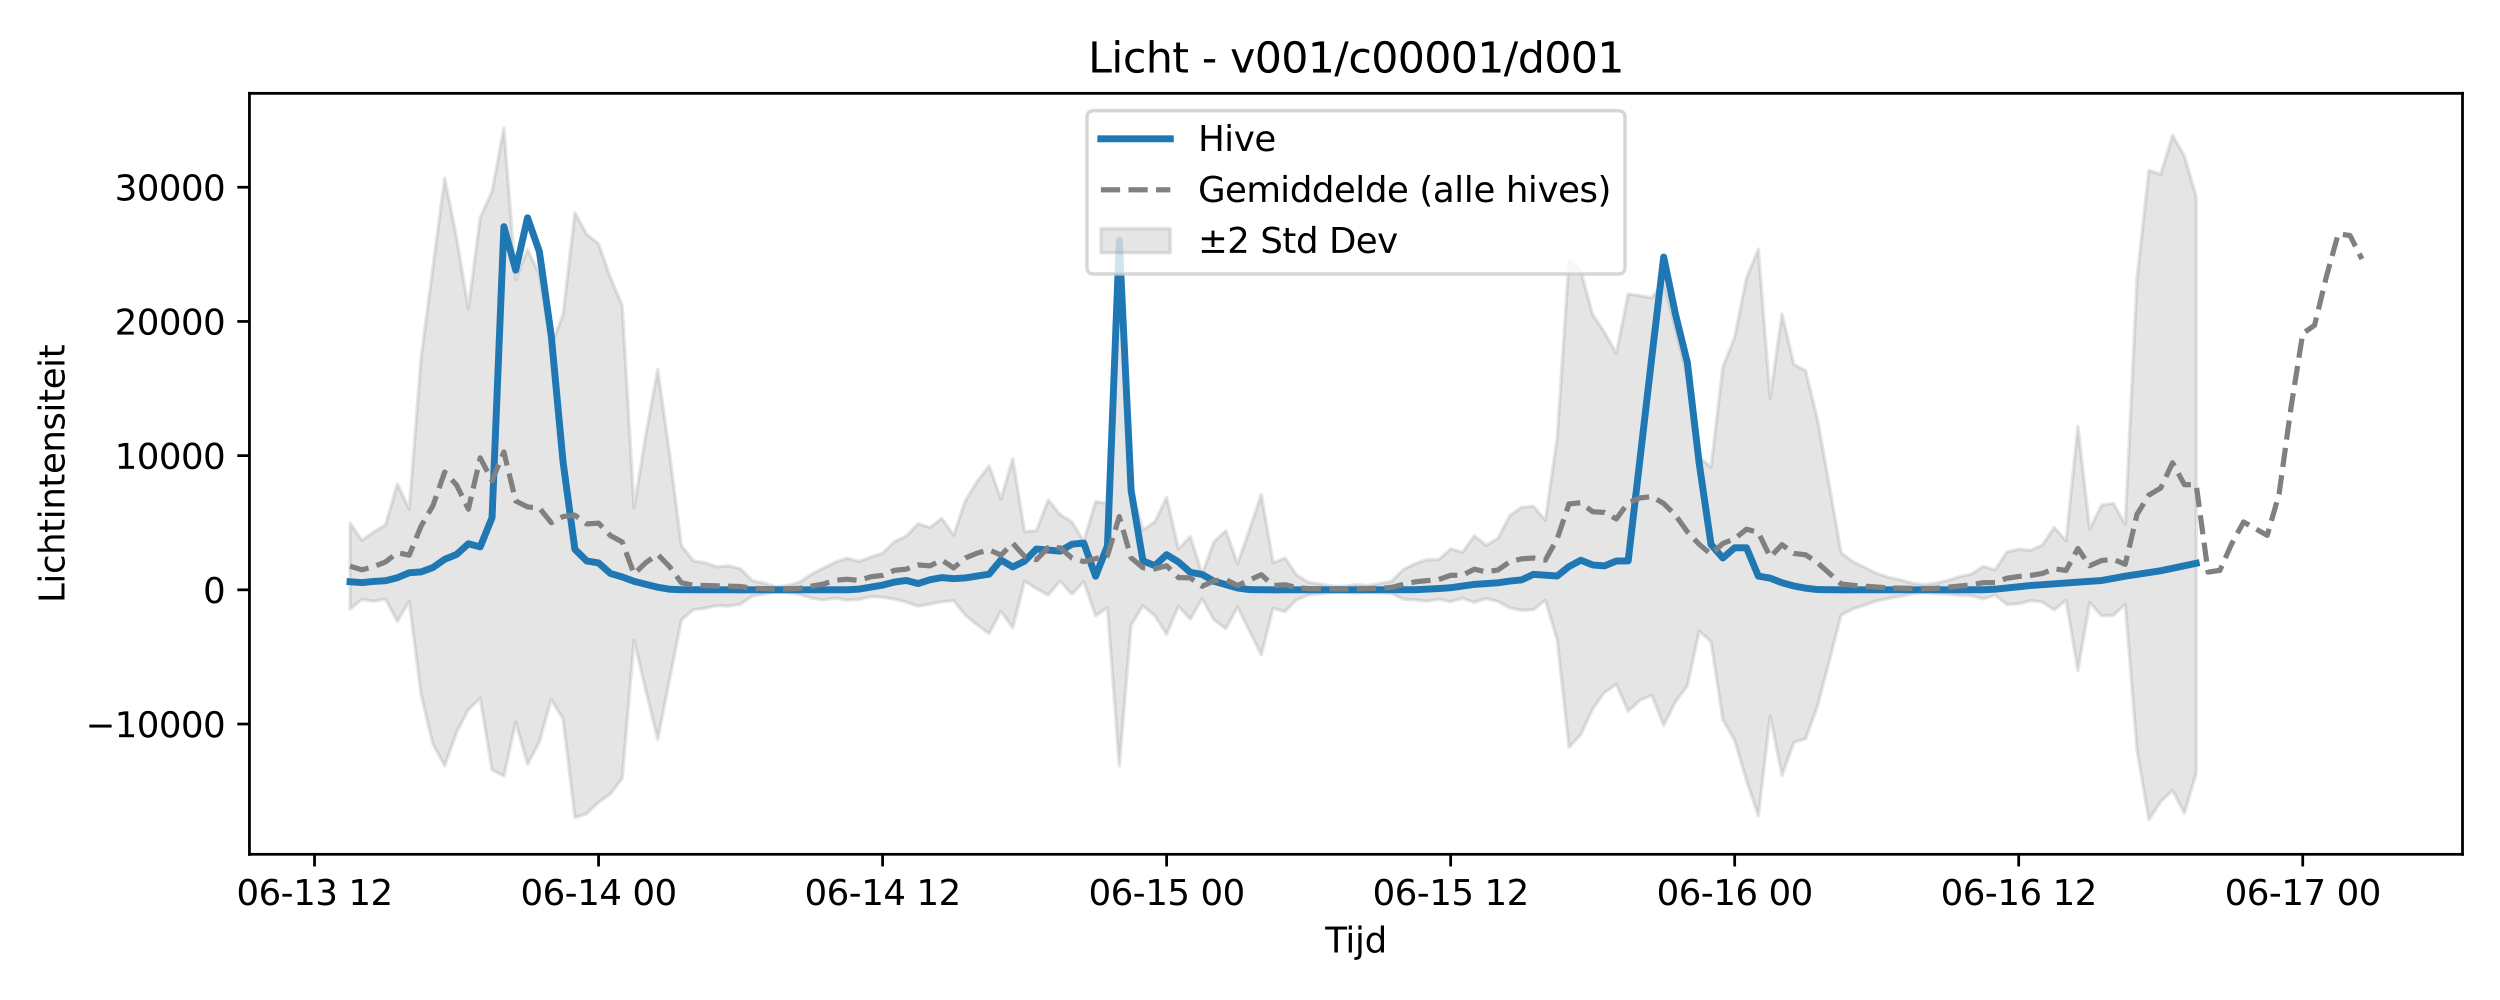 <?xml version="1.0" encoding="utf-8" standalone="no"?>
<!DOCTYPE svg PUBLIC "-//W3C//DTD SVG 1.1//EN"
  "http://www.w3.org/Graphics/SVG/1.1/DTD/svg11.dtd">
<svg xmlns:xlink="http://www.w3.org/1999/xlink" width="720pt" height="288pt" viewBox="0 0 720 288" xmlns="http://www.w3.org/2000/svg" version="1.1">
 <defs>
  <style type="text/css">*{stroke-linejoin: round; stroke-linecap: butt}</style>
 </defs>
 <g id="figure_1">
  <g id="patch_1">
   <path d="M 0 288 
L 720 288 
L 720 0 
L 0 0 
z
" style="fill: #ffffff"/>
  </g>
  <g id="axes_1">
   <g id="patch_2">
    <path d="M 71.84 246.04 
L 709.2 246.04 
L 709.2 26.88 
L 71.84 26.88 
z
" style="fill: #ffffff"/>
   </g>
   <g id="FillBetweenPolyCollection_1">
    <defs>
     <path id="m53e3ddf6b2" d="M 100.811 -137.36 
L 100.811 -112.544 
L 104.219 -115.382 
L 107.628 -114.83 
L 111.036 -115.464 
L 114.444 -109.054 
L 117.853 -114.802 
L 121.261 -88.06 
L 124.669 -73.696 
L 128.078 -67.45 
L 131.486 -77.093 
L 134.894 -83.585 
L 138.303 -86.914 
L 141.711 -66.237 
L 145.119 -64.525 
L 148.528 -79.987 
L 151.936 -67.902 
L 155.344 -74.373 
L 158.753 -86.543 
L 162.161 -80.998 
L 165.569 -52.548 
L 168.978 -53.685 
L 172.386 -56.913 
L 175.794 -59.372 
L 179.203 -63.853 
L 182.611 -103.622 
L 186.019 -89.026 
L 189.428 -75.066 
L 192.836 -92.294 
L 196.244 -109.457 
L 199.653 -112.404 
L 203.061 -112.811 
L 206.47 -113.616 
L 209.878 -113.428 
L 213.286 -113.986 
L 216.695 -116.343 
L 220.103 -116.949 
L 223.511 -117.55 
L 226.92 -117.33 
L 230.328 -116.788 
L 233.736 -115.75 
L 237.145 -115.201 
L 240.553 -115.735 
L 243.961 -115.144 
L 247.37 -115.377 
L 250.778 -116.19 
L 254.186 -115.958 
L 257.595 -115.461 
L 261.003 -114.588 
L 264.411 -113.444 
L 267.82 -114.005 
L 271.228 -114.695 
L 274.636 -115.003 
L 278.045 -110.797 
L 281.453 -108.021 
L 284.861 -105.537 
L 288.27 -111.981 
L 291.678 -107.238 
L 295.086 -120.631 
L 298.495 -118.478 
L 301.903 -116.597 
L 305.311 -120.677 
L 308.72 -116.894 
L 312.128 -120.431 
L 315.536 -110.678 
L 318.945 -112.949 
L 322.353 -67.433 
L 325.761 -108.008 
L 329.17 -113.556 
L 332.578 -110.66 
L 335.987 -105.366 
L 339.395 -113.415 
L 342.803 -109.662 
L 346.212 -115.552 
L 349.62 -109.505 
L 353.028 -106.944 
L 356.437 -113.155 
L 359.845 -106.299 
L 363.253 -99.421 
L 366.662 -112.8 
L 370.07 -111.869 
L 373.478 -115.264 
L 376.887 -116.657 
L 380.295 -117 
L 383.703 -117.43 
L 387.112 -117.55 
L 390.52 -117.177 
L 393.928 -117.486 
L 397.337 -117.234 
L 400.745 -117.099 
L 404.153 -115.419 
L 407.562 -115.229 
L 410.97 -114.834 
L 414.378 -115.428 
L 417.787 -114.699 
L 421.195 -115.698 
L 424.603 -114.493 
L 428.012 -115.634 
L 431.42 -114.781 
L 434.828 -112.932 
L 438.237 -112.212 
L 441.645 -112.389 
L 445.053 -115.175 
L 448.462 -103.783 
L 451.87 -72.785 
L 455.279 -76.465 
L 458.687 -83.852 
L 462.095 -88.545 
L 465.504 -90.92 
L 468.912 -83.146 
L 472.32 -86.337 
L 475.729 -87.744 
L 479.137 -79.09 
L 482.545 -85.937 
L 485.954 -90.469 
L 489.362 -106.199 
L 492.77 -103.254 
L 496.179 -80.749 
L 499.587 -74.796 
L 502.995 -63.235 
L 506.404 -53.016 
L 509.812 -81.806 
L 513.22 -64.723 
L 516.629 -74.162 
L 520.037 -75.265 
L 523.445 -84.66 
L 526.854 -97.703 
L 530.262 -110.874 
L 533.67 -112.609 
L 537.079 -113.747 
L 540.487 -114.917 
L 543.895 -115.683 
L 547.304 -116.239 
L 550.712 -117.02 
L 554.12 -117.333 
L 557.529 -117.077 
L 560.937 -116.863 
L 564.345 -116.546 
L 567.754 -116.437 
L 571.162 -115.505 
L 574.57 -116.579 
L 577.979 -113.927 
L 581.387 -114.091 
L 584.796 -115.025 
L 588.204 -114.649 
L 591.612 -112.333 
L 595.021 -115.175 
L 598.429 -94.906 
L 601.837 -114.488 
L 605.246 -110.662 
L 608.654 -110.77 
L 612.062 -113.947 
L 615.471 -71.916 
L 618.879 -51.922 
L 622.287 -57.131 
L 625.696 -60.38 
L 629.104 -53.806 
L 632.512 -65.354 
L 632.512 -231.354 
L 632.512 -231.354 
L 629.104 -243.061 
L 625.696 -249.03 
L 622.287 -237.793 
L 618.879 -238.924 
L 615.471 -207.881 
L 612.062 -136.987 
L 608.654 -143.044 
L 605.246 -142.496 
L 601.837 -135.625 
L 598.429 -165.149 
L 595.021 -132.257 
L 591.612 -136.073 
L 588.204 -131.038 
L 584.796 -129.507 
L 581.387 -129.839 
L 577.979 -129.015 
L 574.57 -123.842 
L 571.162 -124.863 
L 567.754 -122.655 
L 564.345 -121.93 
L 560.937 -120.839 
L 557.529 -120.02 
L 554.12 -119.595 
L 550.712 -120.019 
L 547.304 -120.986 
L 543.895 -121.721 
L 540.487 -122.836 
L 537.079 -124.552 
L 533.67 -126.22 
L 530.262 -128.764 
L 526.854 -148.075 
L 523.445 -167.226 
L 520.037 -181.163 
L 516.629 -183.085 
L 513.22 -197.567 
L 509.812 -173.324 
L 506.404 -216.259 
L 502.995 -207.953 
L 499.587 -190.868 
L 496.179 -182.228 
L 492.77 -153.408 
L 489.362 -156.286 
L 485.954 -179.222 
L 482.545 -193.3 
L 479.137 -206.921 
L 475.729 -202.206 
L 472.32 -202.868 
L 468.912 -203.3 
L 465.504 -186.181 
L 462.095 -192.295 
L 458.687 -197.383 
L 455.279 -209.985 
L 451.87 -212.941 
L 448.462 -161.838 
L 445.053 -138.169 
L 441.645 -142.195 
L 438.237 -141.902 
L 434.828 -139.508 
L 431.42 -132.92 
L 428.012 -130.962 
L 424.603 -133.656 
L 421.195 -128.963 
L 417.787 -129.915 
L 414.378 -126.81 
L 410.97 -126.809 
L 407.562 -125.642 
L 404.153 -123.976 
L 400.745 -120.567 
L 397.337 -119.935 
L 393.928 -119.364 
L 390.52 -119.659 
L 387.112 -119.113 
L 383.703 -119.209 
L 380.295 -119.792 
L 376.887 -120.285 
L 373.478 -122.328 
L 370.07 -127.305 
L 366.662 -125.941 
L 363.253 -145.554 
L 359.845 -135.497 
L 356.437 -125.629 
L 353.028 -135.136 
L 349.62 -131.974 
L 346.212 -122.737 
L 342.803 -133.495 
L 339.395 -129.895 
L 335.987 -144.756 
L 332.578 -137.668 
L 329.17 -135.423 
L 325.761 -146.669 
L 322.353 -211.015 
L 318.945 -142.982 
L 315.536 -143.551 
L 312.128 -132.07 
L 308.72 -137.683 
L 305.311 -139.801 
L 301.903 -144.007 
L 298.495 -135.16 
L 295.086 -134.845 
L 291.678 -155.878 
L 288.27 -144.243 
L 284.861 -153.808 
L 281.453 -149.387 
L 278.045 -143.842 
L 274.636 -133.874 
L 271.228 -138.734 
L 267.82 -136.051 
L 264.411 -137.171 
L 261.003 -133.584 
L 257.595 -132.022 
L 254.186 -128.639 
L 250.778 -127.576 
L 247.37 -126.306 
L 243.961 -127.221 
L 240.553 -126.038 
L 237.145 -124.412 
L 233.736 -122.616 
L 230.328 -120.391 
L 226.92 -119.376 
L 223.511 -119.006 
L 220.103 -120.003 
L 216.695 -120.761 
L 213.286 -124.202 
L 209.878 -125.019 
L 206.47 -124.744 
L 203.061 -125.924 
L 199.653 -126.52 
L 196.244 -130.851 
L 192.836 -157.301 
L 189.428 -181.578 
L 186.019 -162.947 
L 182.611 -141.746 
L 179.203 -199.984 
L 175.794 -208.118 
L 172.386 -217.75 
L 168.978 -220.524 
L 165.569 -226.711 
L 162.161 -197.476 
L 158.753 -188.386 
L 155.344 -209.014 
L 151.936 -216.114 
L 148.528 -207.444 
L 145.119 -251.158 
L 141.711 -232.889 
L 138.303 -225.349 
L 134.894 -199.133 
L 131.486 -219.567 
L 128.078 -236.645 
L 124.669 -211.019 
L 121.261 -184.867 
L 117.853 -141.416 
L 114.444 -148.601 
L 111.036 -136.865 
L 107.628 -134.776 
L 104.219 -132.387 
L 100.811 -137.36 
z
" style="stroke: #808080; stroke-opacity: 0.2"/>
    </defs>
    <g clip-path="url(#p90825a28e1)">
     <use xlink:href="#m53e3ddf6b2" x="0" y="288" style="fill: #808080; fill-opacity: 0.2; stroke: #808080; stroke-opacity: 0.2"/>
    </g>
   </g>
   <g id="matplotlib.axis_1">
    <g id="xtick_1">
     <g id="line2d_1">
      <defs>
       <path id="mfcfab61112" d="M 0 0 
L 0 3.5 
" style="stroke: #000000; stroke-width: 0.8"/>
      </defs>
      <g>
       <use xlink:href="#mfcfab61112" x="90.586" y="246.04" style="stroke: #000000; stroke-width: 0.8"/>
      </g>
     </g>
     <g id="text_1">
      <!-- 06-13 12 -->
      <g transform="translate(68.105 260.638) scale(0.1 -0.1)">
       <defs>
        <path id="DejaVuSans-30" d="M 2034 4250 
Q 1547 4250 1301 3770 
Q 1056 3291 1056 2328 
Q 1056 1369 1301 889 
Q 1547 409 2034 409 
Q 2525 409 2770 889 
Q 3016 1369 3016 2328 
Q 3016 3291 2770 3770 
Q 2525 4250 2034 4250 
z
M 2034 4750 
Q 2819 4750 3233 4129 
Q 3647 3509 3647 2328 
Q 3647 1150 3233 529 
Q 2819 -91 2034 -91 
Q 1250 -91 836 529 
Q 422 1150 422 2328 
Q 422 3509 836 4129 
Q 1250 4750 2034 4750 
z
" transform="scale(0.016)"/>
        <path id="DejaVuSans-36" d="M 2113 2584 
Q 1688 2584 1439 2293 
Q 1191 2003 1191 1497 
Q 1191 994 1439 701 
Q 1688 409 2113 409 
Q 2538 409 2786 701 
Q 3034 994 3034 1497 
Q 3034 2003 2786 2293 
Q 2538 2584 2113 2584 
z
M 3366 4563 
L 3366 3988 
Q 3128 4100 2886 4159 
Q 2644 4219 2406 4219 
Q 1781 4219 1451 3797 
Q 1122 3375 1075 2522 
Q 1259 2794 1537 2939 
Q 1816 3084 2150 3084 
Q 2853 3084 3261 2657 
Q 3669 2231 3669 1497 
Q 3669 778 3244 343 
Q 2819 -91 2113 -91 
Q 1303 -91 875 529 
Q 447 1150 447 2328 
Q 447 3434 972 4092 
Q 1497 4750 2381 4750 
Q 2619 4750 2861 4703 
Q 3103 4656 3366 4563 
z
" transform="scale(0.016)"/>
        <path id="DejaVuSans-2d" d="M 313 2009 
L 1997 2009 
L 1997 1497 
L 313 1497 
L 313 2009 
z
" transform="scale(0.016)"/>
        <path id="DejaVuSans-31" d="M 794 531 
L 1825 531 
L 1825 4091 
L 703 3866 
L 703 4441 
L 1819 4666 
L 2450 4666 
L 2450 531 
L 3481 531 
L 3481 0 
L 794 0 
L 794 531 
z
" transform="scale(0.016)"/>
        <path id="DejaVuSans-33" d="M 2597 2516 
Q 3050 2419 3304 2112 
Q 3559 1806 3559 1356 
Q 3559 666 3084 287 
Q 2609 -91 1734 -91 
Q 1441 -91 1130 -33 
Q 819 25 488 141 
L 488 750 
Q 750 597 1062 519 
Q 1375 441 1716 441 
Q 2309 441 2620 675 
Q 2931 909 2931 1356 
Q 2931 1769 2642 2001 
Q 2353 2234 1838 2234 
L 1294 2234 
L 1294 2753 
L 1863 2753 
Q 2328 2753 2575 2939 
Q 2822 3125 2822 3475 
Q 2822 3834 2567 4026 
Q 2313 4219 1838 4219 
Q 1578 4219 1281 4162 
Q 984 4106 628 3988 
L 628 4550 
Q 988 4650 1302 4700 
Q 1616 4750 1894 4750 
Q 2613 4750 3031 4423 
Q 3450 4097 3450 3541 
Q 3450 3153 3228 2886 
Q 3006 2619 2597 2516 
z
" transform="scale(0.016)"/>
        <path id="DejaVuSans-20" transform="scale(0.016)"/>
        <path id="DejaVuSans-32" d="M 1228 531 
L 3431 531 
L 3431 0 
L 469 0 
L 469 531 
Q 828 903 1448 1529 
Q 2069 2156 2228 2338 
Q 2531 2678 2651 2914 
Q 2772 3150 2772 3378 
Q 2772 3750 2511 3984 
Q 2250 4219 1831 4219 
Q 1534 4219 1204 4116 
Q 875 4013 500 3803 
L 500 4441 
Q 881 4594 1212 4672 
Q 1544 4750 1819 4750 
Q 2544 4750 2975 4387 
Q 3406 4025 3406 3419 
Q 3406 3131 3298 2873 
Q 3191 2616 2906 2266 
Q 2828 2175 2409 1742 
Q 1991 1309 1228 531 
z
" transform="scale(0.016)"/>
       </defs>
       <use xlink:href="#DejaVuSans-30"/>
       <use xlink:href="#DejaVuSans-36" transform="translate(63.623 0)"/>
       <use xlink:href="#DejaVuSans-2d" transform="translate(127.246 0)"/>
       <use xlink:href="#DejaVuSans-31" transform="translate(163.33 0)"/>
       <use xlink:href="#DejaVuSans-33" transform="translate(226.953 0)"/>
       <use xlink:href="#DejaVuSans-20" transform="translate(290.576 0)"/>
       <use xlink:href="#DejaVuSans-31" transform="translate(322.363 0)"/>
       <use xlink:href="#DejaVuSans-32" transform="translate(385.986 0)"/>
      </g>
     </g>
    </g>
    <g id="xtick_2">
     <g id="line2d_2">
      <g>
       <use xlink:href="#mfcfab61112" x="172.386" y="246.04" style="stroke: #000000; stroke-width: 0.8"/>
      </g>
     </g>
     <g id="text_2">
      <!-- 06-14 00 -->
      <g transform="translate(149.906 260.638) scale(0.1 -0.1)">
       <defs>
        <path id="DejaVuSans-34" d="M 2419 4116 
L 825 1625 
L 2419 1625 
L 2419 4116 
z
M 2253 4666 
L 3047 4666 
L 3047 1625 
L 3713 1625 
L 3713 1100 
L 3047 1100 
L 3047 0 
L 2419 0 
L 2419 1100 
L 313 1100 
L 313 1709 
L 2253 4666 
z
" transform="scale(0.016)"/>
       </defs>
       <use xlink:href="#DejaVuSans-30"/>
       <use xlink:href="#DejaVuSans-36" transform="translate(63.623 0)"/>
       <use xlink:href="#DejaVuSans-2d" transform="translate(127.246 0)"/>
       <use xlink:href="#DejaVuSans-31" transform="translate(163.33 0)"/>
       <use xlink:href="#DejaVuSans-34" transform="translate(226.953 0)"/>
       <use xlink:href="#DejaVuSans-20" transform="translate(290.576 0)"/>
       <use xlink:href="#DejaVuSans-30" transform="translate(322.363 0)"/>
       <use xlink:href="#DejaVuSans-30" transform="translate(385.986 0)"/>
      </g>
     </g>
    </g>
    <g id="xtick_3">
     <g id="line2d_3">
      <g>
       <use xlink:href="#mfcfab61112" x="254.186" y="246.04" style="stroke: #000000; stroke-width: 0.8"/>
      </g>
     </g>
     <g id="text_3">
      <!-- 06-14 12 -->
      <g transform="translate(231.706 260.638) scale(0.1 -0.1)">
       <use xlink:href="#DejaVuSans-30"/>
       <use xlink:href="#DejaVuSans-36" transform="translate(63.623 0)"/>
       <use xlink:href="#DejaVuSans-2d" transform="translate(127.246 0)"/>
       <use xlink:href="#DejaVuSans-31" transform="translate(163.33 0)"/>
       <use xlink:href="#DejaVuSans-34" transform="translate(226.953 0)"/>
       <use xlink:href="#DejaVuSans-20" transform="translate(290.576 0)"/>
       <use xlink:href="#DejaVuSans-31" transform="translate(322.363 0)"/>
       <use xlink:href="#DejaVuSans-32" transform="translate(385.986 0)"/>
      </g>
     </g>
    </g>
    <g id="xtick_4">
     <g id="line2d_4">
      <g>
       <use xlink:href="#mfcfab61112" x="335.987" y="246.04" style="stroke: #000000; stroke-width: 0.8"/>
      </g>
     </g>
     <g id="text_4">
      <!-- 06-15 00 -->
      <g transform="translate(313.506 260.638) scale(0.1 -0.1)">
       <defs>
        <path id="DejaVuSans-35" d="M 691 4666 
L 3169 4666 
L 3169 4134 
L 1269 4134 
L 1269 2991 
Q 1406 3038 1543 3061 
Q 1681 3084 1819 3084 
Q 2600 3084 3056 2656 
Q 3513 2228 3513 1497 
Q 3513 744 3044 326 
Q 2575 -91 1722 -91 
Q 1428 -91 1123 -41 
Q 819 9 494 109 
L 494 744 
Q 775 591 1075 516 
Q 1375 441 1709 441 
Q 2250 441 2565 725 
Q 2881 1009 2881 1497 
Q 2881 1984 2565 2268 
Q 2250 2553 1709 2553 
Q 1456 2553 1204 2497 
Q 953 2441 691 2322 
L 691 4666 
z
" transform="scale(0.016)"/>
       </defs>
       <use xlink:href="#DejaVuSans-30"/>
       <use xlink:href="#DejaVuSans-36" transform="translate(63.623 0)"/>
       <use xlink:href="#DejaVuSans-2d" transform="translate(127.246 0)"/>
       <use xlink:href="#DejaVuSans-31" transform="translate(163.33 0)"/>
       <use xlink:href="#DejaVuSans-35" transform="translate(226.953 0)"/>
       <use xlink:href="#DejaVuSans-20" transform="translate(290.576 0)"/>
       <use xlink:href="#DejaVuSans-30" transform="translate(322.363 0)"/>
       <use xlink:href="#DejaVuSans-30" transform="translate(385.986 0)"/>
      </g>
     </g>
    </g>
    <g id="xtick_5">
     <g id="line2d_5">
      <g>
       <use xlink:href="#mfcfab61112" x="417.787" y="246.04" style="stroke: #000000; stroke-width: 0.8"/>
      </g>
     </g>
     <g id="text_5">
      <!-- 06-15 12 -->
      <g transform="translate(395.306 260.638) scale(0.1 -0.1)">
       <use xlink:href="#DejaVuSans-30"/>
       <use xlink:href="#DejaVuSans-36" transform="translate(63.623 0)"/>
       <use xlink:href="#DejaVuSans-2d" transform="translate(127.246 0)"/>
       <use xlink:href="#DejaVuSans-31" transform="translate(163.33 0)"/>
       <use xlink:href="#DejaVuSans-35" transform="translate(226.953 0)"/>
       <use xlink:href="#DejaVuSans-20" transform="translate(290.576 0)"/>
       <use xlink:href="#DejaVuSans-31" transform="translate(322.363 0)"/>
       <use xlink:href="#DejaVuSans-32" transform="translate(385.986 0)"/>
      </g>
     </g>
    </g>
    <g id="xtick_6">
     <g id="line2d_6">
      <g>
       <use xlink:href="#mfcfab61112" x="499.587" y="246.04" style="stroke: #000000; stroke-width: 0.8"/>
      </g>
     </g>
     <g id="text_6">
      <!-- 06-16 00 -->
      <g transform="translate(477.106 260.638) scale(0.1 -0.1)">
       <use xlink:href="#DejaVuSans-30"/>
       <use xlink:href="#DejaVuSans-36" transform="translate(63.623 0)"/>
       <use xlink:href="#DejaVuSans-2d" transform="translate(127.246 0)"/>
       <use xlink:href="#DejaVuSans-31" transform="translate(163.33 0)"/>
       <use xlink:href="#DejaVuSans-36" transform="translate(226.953 0)"/>
       <use xlink:href="#DejaVuSans-20" transform="translate(290.576 0)"/>
       <use xlink:href="#DejaVuSans-30" transform="translate(322.363 0)"/>
       <use xlink:href="#DejaVuSans-30" transform="translate(385.986 0)"/>
      </g>
     </g>
    </g>
    <g id="xtick_7">
     <g id="line2d_7">
      <g>
       <use xlink:href="#mfcfab61112" x="581.387" y="246.04" style="stroke: #000000; stroke-width: 0.8"/>
      </g>
     </g>
     <g id="text_7">
      <!-- 06-16 12 -->
      <g transform="translate(558.907 260.638) scale(0.1 -0.1)">
       <use xlink:href="#DejaVuSans-30"/>
       <use xlink:href="#DejaVuSans-36" transform="translate(63.623 0)"/>
       <use xlink:href="#DejaVuSans-2d" transform="translate(127.246 0)"/>
       <use xlink:href="#DejaVuSans-31" transform="translate(163.33 0)"/>
       <use xlink:href="#DejaVuSans-36" transform="translate(226.953 0)"/>
       <use xlink:href="#DejaVuSans-20" transform="translate(290.576 0)"/>
       <use xlink:href="#DejaVuSans-31" transform="translate(322.363 0)"/>
       <use xlink:href="#DejaVuSans-32" transform="translate(385.986 0)"/>
      </g>
     </g>
    </g>
    <g id="xtick_8">
     <g id="line2d_8">
      <g>
       <use xlink:href="#mfcfab61112" x="663.187" y="246.04" style="stroke: #000000; stroke-width: 0.8"/>
      </g>
     </g>
     <g id="text_8">
      <!-- 06-17 00 -->
      <g transform="translate(640.707 260.638) scale(0.1 -0.1)">
       <defs>
        <path id="DejaVuSans-37" d="M 525 4666 
L 3525 4666 
L 3525 4397 
L 1831 0 
L 1172 0 
L 2766 4134 
L 525 4134 
L 525 4666 
z
" transform="scale(0.016)"/>
       </defs>
       <use xlink:href="#DejaVuSans-30"/>
       <use xlink:href="#DejaVuSans-36" transform="translate(63.623 0)"/>
       <use xlink:href="#DejaVuSans-2d" transform="translate(127.246 0)"/>
       <use xlink:href="#DejaVuSans-31" transform="translate(163.33 0)"/>
       <use xlink:href="#DejaVuSans-37" transform="translate(226.953 0)"/>
       <use xlink:href="#DejaVuSans-20" transform="translate(290.576 0)"/>
       <use xlink:href="#DejaVuSans-30" transform="translate(322.363 0)"/>
       <use xlink:href="#DejaVuSans-30" transform="translate(385.986 0)"/>
      </g>
     </g>
    </g>
    <g id="text_9">
     <!-- Tijd -->
     <g transform="translate(381.67 274.317) scale(0.1 -0.1)">
      <defs>
       <path id="DejaVuSans-54" d="M -19 4666 
L 3928 4666 
L 3928 4134 
L 2272 4134 
L 2272 0 
L 1638 0 
L 1638 4134 
L -19 4134 
L -19 4666 
z
" transform="scale(0.016)"/>
       <path id="DejaVuSans-69" d="M 603 3500 
L 1178 3500 
L 1178 0 
L 603 0 
L 603 3500 
z
M 603 4863 
L 1178 4863 
L 1178 4134 
L 603 4134 
L 603 4863 
z
" transform="scale(0.016)"/>
       <path id="DejaVuSans-6a" d="M 603 3500 
L 1178 3500 
L 1178 -63 
Q 1178 -731 923 -1031 
Q 669 -1331 103 -1331 
L -116 -1331 
L -116 -844 
L 38 -844 
Q 366 -844 484 -692 
Q 603 -541 603 -63 
L 603 3500 
z
M 603 4863 
L 1178 4863 
L 1178 4134 
L 603 4134 
L 603 4863 
z
" transform="scale(0.016)"/>
       <path id="DejaVuSans-64" d="M 2906 2969 
L 2906 4863 
L 3481 4863 
L 3481 0 
L 2906 0 
L 2906 525 
Q 2725 213 2448 61 
Q 2172 -91 1784 -91 
Q 1150 -91 751 415 
Q 353 922 353 1747 
Q 353 2572 751 3078 
Q 1150 3584 1784 3584 
Q 2172 3584 2448 3432 
Q 2725 3281 2906 2969 
z
M 947 1747 
Q 947 1113 1208 752 
Q 1469 391 1925 391 
Q 2381 391 2643 752 
Q 2906 1113 2906 1747 
Q 2906 2381 2643 2742 
Q 2381 3103 1925 3103 
Q 1469 3103 1208 2742 
Q 947 2381 947 1747 
z
" transform="scale(0.016)"/>
      </defs>
      <use xlink:href="#DejaVuSans-54"/>
      <use xlink:href="#DejaVuSans-69" transform="translate(57.959 0)"/>
      <use xlink:href="#DejaVuSans-6a" transform="translate(85.742 0)"/>
      <use xlink:href="#DejaVuSans-64" transform="translate(113.525 0)"/>
     </g>
    </g>
   </g>
   <g id="matplotlib.axis_2">
    <g id="ytick_1">
     <g id="line2d_9">
      <defs>
       <path id="m541926fe12" d="M 0 0 
L -3.5 0 
" style="stroke: #000000; stroke-width: 0.8"/>
      </defs>
      <g>
       <use xlink:href="#m541926fe12" x="71.84" y="208.521" style="stroke: #000000; stroke-width: 0.8"/>
      </g>
     </g>
     <g id="text_10">
      <!-- −10000 -->
      <g transform="translate(24.648 212.32) scale(0.1 -0.1)">
       <defs>
        <path id="DejaVuSans-2212" d="M 678 2272 
L 4684 2272 
L 4684 1741 
L 678 1741 
L 678 2272 
z
" transform="scale(0.016)"/>
       </defs>
       <use xlink:href="#DejaVuSans-2212"/>
       <use xlink:href="#DejaVuSans-31" transform="translate(83.789 0)"/>
       <use xlink:href="#DejaVuSans-30" transform="translate(147.412 0)"/>
       <use xlink:href="#DejaVuSans-30" transform="translate(211.035 0)"/>
       <use xlink:href="#DejaVuSans-30" transform="translate(274.658 0)"/>
       <use xlink:href="#DejaVuSans-30" transform="translate(338.281 0)"/>
      </g>
     </g>
    </g>
    <g id="ytick_2">
     <g id="line2d_10">
      <g>
       <use xlink:href="#m541926fe12" x="71.84" y="169.872" style="stroke: #000000; stroke-width: 0.8"/>
      </g>
     </g>
     <g id="text_11">
      <!-- 0 -->
      <g transform="translate(58.477 173.671) scale(0.1 -0.1)">
       <use xlink:href="#DejaVuSans-30"/>
      </g>
     </g>
    </g>
    <g id="ytick_3">
     <g id="line2d_11">
      <g>
       <use xlink:href="#m541926fe12" x="71.84" y="131.222" style="stroke: #000000; stroke-width: 0.8"/>
      </g>
     </g>
     <g id="text_12">
      <!-- 10000 -->
      <g transform="translate(33.028 135.021) scale(0.1 -0.1)">
       <use xlink:href="#DejaVuSans-31"/>
       <use xlink:href="#DejaVuSans-30" transform="translate(63.623 0)"/>
       <use xlink:href="#DejaVuSans-30" transform="translate(127.246 0)"/>
       <use xlink:href="#DejaVuSans-30" transform="translate(190.869 0)"/>
       <use xlink:href="#DejaVuSans-30" transform="translate(254.492 0)"/>
      </g>
     </g>
    </g>
    <g id="ytick_4">
     <g id="line2d_12">
      <g>
       <use xlink:href="#m541926fe12" x="71.84" y="92.573" style="stroke: #000000; stroke-width: 0.8"/>
      </g>
     </g>
     <g id="text_13">
      <!-- 20000 -->
      <g transform="translate(33.028 96.372) scale(0.1 -0.1)">
       <use xlink:href="#DejaVuSans-32"/>
       <use xlink:href="#DejaVuSans-30" transform="translate(63.623 0)"/>
       <use xlink:href="#DejaVuSans-30" transform="translate(127.246 0)"/>
       <use xlink:href="#DejaVuSans-30" transform="translate(190.869 0)"/>
       <use xlink:href="#DejaVuSans-30" transform="translate(254.492 0)"/>
      </g>
     </g>
    </g>
    <g id="ytick_5">
     <g id="line2d_13">
      <g>
       <use xlink:href="#m541926fe12" x="71.84" y="53.923" style="stroke: #000000; stroke-width: 0.8"/>
      </g>
     </g>
     <g id="text_14">
      <!-- 30000 -->
      <g transform="translate(33.028 57.722) scale(0.1 -0.1)">
       <use xlink:href="#DejaVuSans-33"/>
       <use xlink:href="#DejaVuSans-30" transform="translate(63.623 0)"/>
       <use xlink:href="#DejaVuSans-30" transform="translate(127.246 0)"/>
       <use xlink:href="#DejaVuSans-30" transform="translate(190.869 0)"/>
       <use xlink:href="#DejaVuSans-30" transform="translate(254.492 0)"/>
      </g>
     </g>
    </g>
    <g id="text_15">
     <!-- Lichtintensiteit -->
     <g transform="translate(18.568 173.656) rotate(-90) scale(0.1 -0.1)">
      <defs>
       <path id="DejaVuSans-4c" d="M 628 4666 
L 1259 4666 
L 1259 531 
L 3531 531 
L 3531 0 
L 628 0 
L 628 4666 
z
" transform="scale(0.016)"/>
       <path id="DejaVuSans-63" d="M 3122 3366 
L 3122 2828 
Q 2878 2963 2633 3030 
Q 2388 3097 2138 3097 
Q 1578 3097 1268 2742 
Q 959 2388 959 1747 
Q 959 1106 1268 751 
Q 1578 397 2138 397 
Q 2388 397 2633 464 
Q 2878 531 3122 666 
L 3122 134 
Q 2881 22 2623 -34 
Q 2366 -91 2075 -91 
Q 1284 -91 818 406 
Q 353 903 353 1747 
Q 353 2603 823 3093 
Q 1294 3584 2113 3584 
Q 2378 3584 2631 3529 
Q 2884 3475 3122 3366 
z
" transform="scale(0.016)"/>
       <path id="DejaVuSans-68" d="M 3513 2113 
L 3513 0 
L 2938 0 
L 2938 2094 
Q 2938 2591 2744 2837 
Q 2550 3084 2163 3084 
Q 1697 3084 1428 2787 
Q 1159 2491 1159 1978 
L 1159 0 
L 581 0 
L 581 4863 
L 1159 4863 
L 1159 2956 
Q 1366 3272 1645 3428 
Q 1925 3584 2291 3584 
Q 2894 3584 3203 3211 
Q 3513 2838 3513 2113 
z
" transform="scale(0.016)"/>
       <path id="DejaVuSans-74" d="M 1172 4494 
L 1172 3500 
L 2356 3500 
L 2356 3053 
L 1172 3053 
L 1172 1153 
Q 1172 725 1289 603 
Q 1406 481 1766 481 
L 2356 481 
L 2356 0 
L 1766 0 
Q 1100 0 847 248 
Q 594 497 594 1153 
L 594 3053 
L 172 3053 
L 172 3500 
L 594 3500 
L 594 4494 
L 1172 4494 
z
" transform="scale(0.016)"/>
       <path id="DejaVuSans-6e" d="M 3513 2113 
L 3513 0 
L 2938 0 
L 2938 2094 
Q 2938 2591 2744 2837 
Q 2550 3084 2163 3084 
Q 1697 3084 1428 2787 
Q 1159 2491 1159 1978 
L 1159 0 
L 581 0 
L 581 3500 
L 1159 3500 
L 1159 2956 
Q 1366 3272 1645 3428 
Q 1925 3584 2291 3584 
Q 2894 3584 3203 3211 
Q 3513 2838 3513 2113 
z
" transform="scale(0.016)"/>
       <path id="DejaVuSans-65" d="M 3597 1894 
L 3597 1613 
L 953 1613 
Q 991 1019 1311 708 
Q 1631 397 2203 397 
Q 2534 397 2845 478 
Q 3156 559 3463 722 
L 3463 178 
Q 3153 47 2828 -22 
Q 2503 -91 2169 -91 
Q 1331 -91 842 396 
Q 353 884 353 1716 
Q 353 2575 817 3079 
Q 1281 3584 2069 3584 
Q 2775 3584 3186 3129 
Q 3597 2675 3597 1894 
z
M 3022 2063 
Q 3016 2534 2758 2815 
Q 2500 3097 2075 3097 
Q 1594 3097 1305 2825 
Q 1016 2553 972 2059 
L 3022 2063 
z
" transform="scale(0.016)"/>
       <path id="DejaVuSans-73" d="M 2834 3397 
L 2834 2853 
Q 2591 2978 2328 3040 
Q 2066 3103 1784 3103 
Q 1356 3103 1142 2972 
Q 928 2841 928 2578 
Q 928 2378 1081 2264 
Q 1234 2150 1697 2047 
L 1894 2003 
Q 2506 1872 2764 1633 
Q 3022 1394 3022 966 
Q 3022 478 2636 193 
Q 2250 -91 1575 -91 
Q 1294 -91 989 -36 
Q 684 19 347 128 
L 347 722 
Q 666 556 975 473 
Q 1284 391 1588 391 
Q 1994 391 2212 530 
Q 2431 669 2431 922 
Q 2431 1156 2273 1281 
Q 2116 1406 1581 1522 
L 1381 1569 
Q 847 1681 609 1914 
Q 372 2147 372 2553 
Q 372 3047 722 3315 
Q 1072 3584 1716 3584 
Q 2034 3584 2315 3537 
Q 2597 3491 2834 3397 
z
" transform="scale(0.016)"/>
      </defs>
      <use xlink:href="#DejaVuSans-4c"/>
      <use xlink:href="#DejaVuSans-69" transform="translate(55.713 0)"/>
      <use xlink:href="#DejaVuSans-63" transform="translate(83.496 0)"/>
      <use xlink:href="#DejaVuSans-68" transform="translate(138.477 0)"/>
      <use xlink:href="#DejaVuSans-74" transform="translate(201.855 0)"/>
      <use xlink:href="#DejaVuSans-69" transform="translate(241.064 0)"/>
      <use xlink:href="#DejaVuSans-6e" transform="translate(268.848 0)"/>
      <use xlink:href="#DejaVuSans-74" transform="translate(332.227 0)"/>
      <use xlink:href="#DejaVuSans-65" transform="translate(371.436 0)"/>
      <use xlink:href="#DejaVuSans-6e" transform="translate(432.959 0)"/>
      <use xlink:href="#DejaVuSans-73" transform="translate(496.338 0)"/>
      <use xlink:href="#DejaVuSans-69" transform="translate(548.438 0)"/>
      <use xlink:href="#DejaVuSans-74" transform="translate(576.221 0)"/>
      <use xlink:href="#DejaVuSans-65" transform="translate(615.43 0)"/>
      <use xlink:href="#DejaVuSans-69" transform="translate(676.953 0)"/>
      <use xlink:href="#DejaVuSans-74" transform="translate(704.736 0)"/>
     </g>
    </g>
   </g>
   <g id="line2d_14">
    <path d="M 100.811 167.542 
L 104.219 167.796 
L 107.628 167.445 
L 111.036 167.248 
L 114.444 166.384 
L 117.853 164.955 
L 121.261 164.715 
L 124.669 163.458 
L 128.078 161.077 
L 131.486 159.687 
L 134.894 156.612 
L 138.303 157.497 
L 141.711 149.086 
L 145.119 65.291 
L 148.528 77.801 
L 151.936 62.722 
L 155.344 72.479 
L 158.753 96.628 
L 162.161 133.057 
L 165.569 158.194 
L 168.978 161.558 
L 172.386 162.124 
L 175.794 165.155 
L 179.203 166.165 
L 182.611 167.425 
L 189.428 169.13 
L 192.836 169.698 
L 196.244 169.845 
L 213.286 169.872 
L 243.961 169.853 
L 247.37 169.666 
L 254.186 168.518 
L 257.595 167.637 
L 261.003 167.171 
L 264.411 168.065 
L 267.82 166.968 
L 271.228 166.351 
L 274.636 166.646 
L 278.045 166.44 
L 284.861 165.352 
L 288.27 161.276 
L 291.678 163.284 
L 295.086 161.609 
L 298.495 158.115 
L 305.311 158.733 
L 308.72 156.732 
L 312.128 156.403 
L 315.536 165.954 
L 318.945 157.203 
L 322.353 69.199 
L 325.761 141.256 
L 329.17 161.539 
L 332.578 162.898 
L 335.987 159.741 
L 339.395 161.845 
L 342.803 164.836 
L 346.212 165.439 
L 349.62 167.398 
L 356.437 169.35 
L 359.845 169.805 
L 366.662 169.872 
L 407.562 169.842 
L 414.378 169.503 
L 417.787 169.261 
L 424.603 168.305 
L 431.42 167.843 
L 434.828 167.348 
L 438.237 167.005 
L 441.645 165.413 
L 448.462 165.888 
L 451.87 163.166 
L 455.279 161.342 
L 458.687 162.71 
L 462.095 162.98 
L 465.504 161.581 
L 468.912 161.537 
L 475.729 102.81 
L 479.137 74.039 
L 482.545 90.549 
L 485.954 104.435 
L 489.362 133.404 
L 492.77 156.803 
L 496.179 160.702 
L 499.587 157.756 
L 502.995 157.76 
L 506.404 165.921 
L 509.812 166.512 
L 513.22 167.832 
L 516.629 168.76 
L 520.037 169.4 
L 523.445 169.795 
L 530.262 169.872 
L 571.162 169.851 
L 574.57 169.695 
L 584.796 168.629 
L 601.837 167.418 
L 605.246 167.189 
L 612.062 165.94 
L 622.287 164.377 
L 632.512 162.232 
L 632.512 162.232 
" clip-path="url(#p90825a28e1)" style="fill: none; stroke: #1f77b4; stroke-width: 2; stroke-linecap: square"/>
   </g>
   <g id="line2d_15">
    <path d="M 100.811 163.048 
L 104.219 164.116 
L 107.628 163.197 
L 111.036 161.836 
L 114.444 159.173 
L 117.853 159.891 
L 121.261 151.537 
L 124.669 145.642 
L 128.078 135.952 
L 131.486 139.67 
L 134.894 146.641 
L 138.303 131.868 
L 141.711 138.437 
L 145.119 130.158 
L 148.528 144.285 
L 151.936 145.992 
L 155.344 146.307 
L 158.753 150.536 
L 162.161 148.763 
L 165.569 148.371 
L 168.978 150.895 
L 172.386 150.668 
L 175.794 154.255 
L 179.203 156.081 
L 182.611 165.316 
L 186.019 162.013 
L 189.428 159.678 
L 192.836 163.202 
L 196.244 167.846 
L 199.653 168.538 
L 213.286 168.906 
L 216.695 169.448 
L 220.103 169.524 
L 223.511 169.722 
L 226.92 169.647 
L 230.328 169.411 
L 237.145 168.193 
L 240.553 167.114 
L 243.961 166.818 
L 247.37 167.158 
L 250.778 166.117 
L 254.186 165.702 
L 257.595 164.259 
L 261.003 163.914 
L 264.411 162.693 
L 267.82 162.972 
L 271.228 161.285 
L 274.636 163.561 
L 278.045 160.681 
L 281.453 159.296 
L 284.861 158.328 
L 288.27 159.888 
L 291.678 156.442 
L 295.086 160.262 
L 298.495 161.181 
L 301.903 157.698 
L 305.311 157.761 
L 308.72 160.712 
L 312.128 161.749 
L 318.945 160.035 
L 322.353 148.776 
L 325.761 160.661 
L 329.17 163.511 
L 332.578 163.836 
L 335.987 162.939 
L 339.395 166.345 
L 342.803 166.421 
L 346.212 168.856 
L 349.62 167.261 
L 353.028 166.96 
L 356.437 168.608 
L 363.253 165.512 
L 366.662 168.63 
L 370.07 168.413 
L 373.478 169.204 
L 376.887 169.529 
L 387.112 169.668 
L 397.337 169.416 
L 400.745 169.167 
L 404.153 168.303 
L 407.562 167.565 
L 414.378 166.881 
L 417.787 165.693 
L 421.195 165.67 
L 424.603 163.926 
L 428.012 164.702 
L 431.42 164.149 
L 434.828 161.78 
L 438.237 160.943 
L 441.645 160.708 
L 445.053 161.328 
L 448.462 155.19 
L 451.87 145.137 
L 455.279 144.775 
L 458.687 147.382 
L 462.095 147.58 
L 465.504 149.449 
L 468.912 144.777 
L 472.32 143.398 
L 475.729 143.025 
L 479.137 144.995 
L 482.545 148.382 
L 485.954 153.155 
L 489.362 156.758 
L 492.77 159.669 
L 496.179 156.511 
L 499.587 155.168 
L 502.995 152.406 
L 506.404 153.363 
L 509.812 160.435 
L 513.22 156.855 
L 516.629 159.376 
L 520.037 159.786 
L 523.445 162.057 
L 530.262 168.181 
L 533.67 168.585 
L 543.895 169.298 
L 554.12 169.536 
L 557.529 169.451 
L 567.754 168.454 
L 571.162 167.816 
L 574.57 167.79 
L 577.979 166.529 
L 581.387 166.035 
L 584.796 165.734 
L 588.204 165.157 
L 591.612 163.797 
L 595.021 164.284 
L 598.429 157.972 
L 601.837 162.944 
L 605.246 161.421 
L 608.654 161.093 
L 612.062 162.533 
L 615.471 148.101 
L 618.879 142.577 
L 622.287 140.538 
L 625.696 133.295 
L 629.104 139.567 
L 632.512 139.646 
L 635.921 164.768 
L 639.329 164.267 
L 642.737 156.588 
L 646.146 150.332 
L 652.962 154.193 
L 656.371 142.29 
L 659.779 117.573 
L 663.187 96.052 
L 666.596 93.667 
L 670.004 79.639 
L 673.412 67.338 
L 676.821 67.845 
L 680.229 74.599 
L 680.229 74.599 
" clip-path="url(#p90825a28e1)" style="fill: none; stroke-dasharray: 5.55,2.4; stroke-dashoffset: 0; stroke: #808080; stroke-width: 1.5"/>
   </g>
   <g id="patch_3">
    <path d="M 71.84 246.04 
L 71.84 26.88 
" style="fill: none; stroke: #000000; stroke-width: 0.8; stroke-linejoin: miter; stroke-linecap: square"/>
   </g>
   <g id="patch_4">
    <path d="M 709.2 246.04 
L 709.2 26.88 
" style="fill: none; stroke: #000000; stroke-width: 0.8; stroke-linejoin: miter; stroke-linecap: square"/>
   </g>
   <g id="patch_5">
    <path d="M 71.84 246.04 
L 709.2 246.04 
" style="fill: none; stroke: #000000; stroke-width: 0.8; stroke-linejoin: miter; stroke-linecap: square"/>
   </g>
   <g id="patch_6">
    <path d="M 71.84 26.88 
L 709.2 26.88 
" style="fill: none; stroke: #000000; stroke-width: 0.8; stroke-linejoin: miter; stroke-linecap: square"/>
   </g>
   <g id="text_16">
    <!-- Licht - v001/c00001/d001 -->
    <g transform="translate(313.383 20.88) scale(0.12 -0.12)">
     <defs>
      <path id="DejaVuSans-76" d="M 191 3500 
L 800 3500 
L 1894 563 
L 2988 3500 
L 3597 3500 
L 2284 0 
L 1503 0 
L 191 3500 
z
" transform="scale(0.016)"/>
      <path id="DejaVuSans-2f" d="M 1625 4666 
L 2156 4666 
L 531 -594 
L 0 -594 
L 1625 4666 
z
" transform="scale(0.016)"/>
     </defs>
     <use xlink:href="#DejaVuSans-4c"/>
     <use xlink:href="#DejaVuSans-69" transform="translate(55.713 0)"/>
     <use xlink:href="#DejaVuSans-63" transform="translate(83.496 0)"/>
     <use xlink:href="#DejaVuSans-68" transform="translate(138.477 0)"/>
     <use xlink:href="#DejaVuSans-74" transform="translate(201.855 0)"/>
     <use xlink:href="#DejaVuSans-20" transform="translate(241.064 0)"/>
     <use xlink:href="#DejaVuSans-2d" transform="translate(272.852 0)"/>
     <use xlink:href="#DejaVuSans-20" transform="translate(308.936 0)"/>
     <use xlink:href="#DejaVuSans-76" transform="translate(340.723 0)"/>
     <use xlink:href="#DejaVuSans-30" transform="translate(399.902 0)"/>
     <use xlink:href="#DejaVuSans-30" transform="translate(463.525 0)"/>
     <use xlink:href="#DejaVuSans-31" transform="translate(527.148 0)"/>
     <use xlink:href="#DejaVuSans-2f" transform="translate(590.771 0)"/>
     <use xlink:href="#DejaVuSans-63" transform="translate(624.463 0)"/>
     <use xlink:href="#DejaVuSans-30" transform="translate(679.443 0)"/>
     <use xlink:href="#DejaVuSans-30" transform="translate(743.066 0)"/>
     <use xlink:href="#DejaVuSans-30" transform="translate(806.689 0)"/>
     <use xlink:href="#DejaVuSans-30" transform="translate(870.312 0)"/>
     <use xlink:href="#DejaVuSans-31" transform="translate(933.936 0)"/>
     <use xlink:href="#DejaVuSans-2f" transform="translate(997.559 0)"/>
     <use xlink:href="#DejaVuSans-64" transform="translate(1031.25 0)"/>
     <use xlink:href="#DejaVuSans-30" transform="translate(1094.727 0)"/>
     <use xlink:href="#DejaVuSans-30" transform="translate(1158.35 0)"/>
     <use xlink:href="#DejaVuSans-31" transform="translate(1221.973 0)"/>
    </g>
   </g>
   <g id="legend_1">
    <g id="patch_7">
     <path d="M 315.048 78.914 
L 465.992 78.914 
Q 467.992 78.914 467.992 76.914 
L 467.992 33.88 
Q 467.992 31.88 465.992 31.88 
L 315.048 31.88 
Q 313.048 31.88 313.048 33.88 
L 313.048 76.914 
Q 313.048 78.914 315.048 78.914 
z
" style="fill: #ffffff; opacity: 0.8; stroke: #cccccc; stroke-linejoin: miter"/>
    </g>
    <g id="line2d_16">
     <path d="M 317.048 39.978 
L 327.048 39.978 
L 337.048 39.978 
" style="fill: none; stroke: #1f77b4; stroke-width: 2; stroke-linecap: square"/>
    </g>
    <g id="text_17">
     <!-- Hive -->
     <g transform="translate(345.048 43.478) scale(0.1 -0.1)">
      <defs>
       <path id="DejaVuSans-48" d="M 628 4666 
L 1259 4666 
L 1259 2753 
L 3553 2753 
L 3553 4666 
L 4184 4666 
L 4184 0 
L 3553 0 
L 3553 2222 
L 1259 2222 
L 1259 0 
L 628 0 
L 628 4666 
z
" transform="scale(0.016)"/>
      </defs>
      <use xlink:href="#DejaVuSans-48"/>
      <use xlink:href="#DejaVuSans-69" transform="translate(75.195 0)"/>
      <use xlink:href="#DejaVuSans-76" transform="translate(102.979 0)"/>
      <use xlink:href="#DejaVuSans-65" transform="translate(162.158 0)"/>
     </g>
    </g>
    <g id="line2d_17">
     <path d="M 317.048 54.657 
L 327.048 54.657 
L 337.048 54.657 
" style="fill: none; stroke-dasharray: 5.55,2.4; stroke-dashoffset: 0; stroke: #808080; stroke-width: 1.5"/>
    </g>
    <g id="text_18">
     <!-- Gemiddelde (alle hives) -->
     <g transform="translate(345.048 58.157) scale(0.1 -0.1)">
      <defs>
       <path id="DejaVuSans-47" d="M 3809 666 
L 3809 1919 
L 2778 1919 
L 2778 2438 
L 4434 2438 
L 4434 434 
Q 4069 175 3628 42 
Q 3188 -91 2688 -91 
Q 1594 -91 976 548 
Q 359 1188 359 2328 
Q 359 3472 976 4111 
Q 1594 4750 2688 4750 
Q 3144 4750 3555 4637 
Q 3966 4525 4313 4306 
L 4313 3634 
Q 3963 3931 3569 4081 
Q 3175 4231 2741 4231 
Q 1884 4231 1454 3753 
Q 1025 3275 1025 2328 
Q 1025 1384 1454 906 
Q 1884 428 2741 428 
Q 3075 428 3337 486 
Q 3600 544 3809 666 
z
" transform="scale(0.016)"/>
       <path id="DejaVuSans-6d" d="M 3328 2828 
Q 3544 3216 3844 3400 
Q 4144 3584 4550 3584 
Q 5097 3584 5394 3201 
Q 5691 2819 5691 2113 
L 5691 0 
L 5113 0 
L 5113 2094 
Q 5113 2597 4934 2840 
Q 4756 3084 4391 3084 
Q 3944 3084 3684 2787 
Q 3425 2491 3425 1978 
L 3425 0 
L 2847 0 
L 2847 2094 
Q 2847 2600 2669 2842 
Q 2491 3084 2119 3084 
Q 1678 3084 1418 2786 
Q 1159 2488 1159 1978 
L 1159 0 
L 581 0 
L 581 3500 
L 1159 3500 
L 1159 2956 
Q 1356 3278 1631 3431 
Q 1906 3584 2284 3584 
Q 2666 3584 2933 3390 
Q 3200 3197 3328 2828 
z
" transform="scale(0.016)"/>
       <path id="DejaVuSans-6c" d="M 603 4863 
L 1178 4863 
L 1178 0 
L 603 0 
L 603 4863 
z
" transform="scale(0.016)"/>
       <path id="DejaVuSans-28" d="M 1984 4856 
Q 1566 4138 1362 3434 
Q 1159 2731 1159 2009 
Q 1159 1288 1364 580 
Q 1569 -128 1984 -844 
L 1484 -844 
Q 1016 -109 783 600 
Q 550 1309 550 2009 
Q 550 2706 781 3412 
Q 1013 4119 1484 4856 
L 1984 4856 
z
" transform="scale(0.016)"/>
       <path id="DejaVuSans-61" d="M 2194 1759 
Q 1497 1759 1228 1600 
Q 959 1441 959 1056 
Q 959 750 1161 570 
Q 1363 391 1709 391 
Q 2188 391 2477 730 
Q 2766 1069 2766 1631 
L 2766 1759 
L 2194 1759 
z
M 3341 1997 
L 3341 0 
L 2766 0 
L 2766 531 
Q 2569 213 2275 61 
Q 1981 -91 1556 -91 
Q 1019 -91 701 211 
Q 384 513 384 1019 
Q 384 1609 779 1909 
Q 1175 2209 1959 2209 
L 2766 2209 
L 2766 2266 
Q 2766 2663 2505 2880 
Q 2244 3097 1772 3097 
Q 1472 3097 1187 3025 
Q 903 2953 641 2809 
L 641 3341 
Q 956 3463 1253 3523 
Q 1550 3584 1831 3584 
Q 2591 3584 2966 3190 
Q 3341 2797 3341 1997 
z
" transform="scale(0.016)"/>
       <path id="DejaVuSans-29" d="M 513 4856 
L 1013 4856 
Q 1481 4119 1714 3412 
Q 1947 2706 1947 2009 
Q 1947 1309 1714 600 
Q 1481 -109 1013 -844 
L 513 -844 
Q 928 -128 1133 580 
Q 1338 1288 1338 2009 
Q 1338 2731 1133 3434 
Q 928 4138 513 4856 
z
" transform="scale(0.016)"/>
      </defs>
      <use xlink:href="#DejaVuSans-47"/>
      <use xlink:href="#DejaVuSans-65" transform="translate(77.49 0)"/>
      <use xlink:href="#DejaVuSans-6d" transform="translate(139.014 0)"/>
      <use xlink:href="#DejaVuSans-69" transform="translate(236.426 0)"/>
      <use xlink:href="#DejaVuSans-64" transform="translate(264.209 0)"/>
      <use xlink:href="#DejaVuSans-64" transform="translate(327.686 0)"/>
      <use xlink:href="#DejaVuSans-65" transform="translate(391.162 0)"/>
      <use xlink:href="#DejaVuSans-6c" transform="translate(452.686 0)"/>
      <use xlink:href="#DejaVuSans-64" transform="translate(480.469 0)"/>
      <use xlink:href="#DejaVuSans-65" transform="translate(543.945 0)"/>
      <use xlink:href="#DejaVuSans-20" transform="translate(605.469 0)"/>
      <use xlink:href="#DejaVuSans-28" transform="translate(637.256 0)"/>
      <use xlink:href="#DejaVuSans-61" transform="translate(676.27 0)"/>
      <use xlink:href="#DejaVuSans-6c" transform="translate(737.549 0)"/>
      <use xlink:href="#DejaVuSans-6c" transform="translate(765.332 0)"/>
      <use xlink:href="#DejaVuSans-65" transform="translate(793.115 0)"/>
      <use xlink:href="#DejaVuSans-20" transform="translate(854.639 0)"/>
      <use xlink:href="#DejaVuSans-68" transform="translate(886.426 0)"/>
      <use xlink:href="#DejaVuSans-69" transform="translate(949.805 0)"/>
      <use xlink:href="#DejaVuSans-76" transform="translate(977.588 0)"/>
      <use xlink:href="#DejaVuSans-65" transform="translate(1036.768 0)"/>
      <use xlink:href="#DejaVuSans-73" transform="translate(1098.291 0)"/>
      <use xlink:href="#DejaVuSans-29" transform="translate(1150.391 0)"/>
     </g>
    </g>
    <g id="patch_8">
     <path d="M 317.048 72.835 
L 337.048 72.835 
L 337.048 65.835 
L 317.048 65.835 
z
" style="fill: #808080; fill-opacity: 0.2; stroke: #808080; stroke-opacity: 0.2; stroke-linejoin: miter"/>
    </g>
    <g id="text_19">
     <!-- ±2 Std Dev -->
     <g transform="translate(345.048 72.835) scale(0.1 -0.1)">
      <defs>
       <path id="DejaVuSans-b1" d="M 2944 4013 
L 2944 2803 
L 4684 2803 
L 4684 2272 
L 2944 2272 
L 2944 1063 
L 2419 1063 
L 2419 2272 
L 678 2272 
L 678 2803 
L 2419 2803 
L 2419 4013 
L 2944 4013 
z
M 678 531 
L 4684 531 
L 4684 0 
L 678 0 
L 678 531 
z
" transform="scale(0.016)"/>
       <path id="DejaVuSans-53" d="M 3425 4513 
L 3425 3897 
Q 3066 4069 2747 4153 
Q 2428 4238 2131 4238 
Q 1616 4238 1336 4038 
Q 1056 3838 1056 3469 
Q 1056 3159 1242 3001 
Q 1428 2844 1947 2747 
L 2328 2669 
Q 3034 2534 3370 2195 
Q 3706 1856 3706 1288 
Q 3706 609 3251 259 
Q 2797 -91 1919 -91 
Q 1588 -91 1214 -16 
Q 841 59 441 206 
L 441 856 
Q 825 641 1194 531 
Q 1563 422 1919 422 
Q 2459 422 2753 634 
Q 3047 847 3047 1241 
Q 3047 1584 2836 1778 
Q 2625 1972 2144 2069 
L 1759 2144 
Q 1053 2284 737 2584 
Q 422 2884 422 3419 
Q 422 4038 858 4394 
Q 1294 4750 2059 4750 
Q 2388 4750 2728 4690 
Q 3069 4631 3425 4513 
z
" transform="scale(0.016)"/>
       <path id="DejaVuSans-44" d="M 1259 4147 
L 1259 519 
L 2022 519 
Q 2988 519 3436 956 
Q 3884 1394 3884 2338 
Q 3884 3275 3436 3711 
Q 2988 4147 2022 4147 
L 1259 4147 
z
M 628 4666 
L 1925 4666 
Q 3281 4666 3915 4102 
Q 4550 3538 4550 2338 
Q 4550 1131 3912 565 
Q 3275 0 1925 0 
L 628 0 
L 628 4666 
z
" transform="scale(0.016)"/>
      </defs>
      <use xlink:href="#DejaVuSans-b1"/>
      <use xlink:href="#DejaVuSans-32" transform="translate(83.789 0)"/>
      <use xlink:href="#DejaVuSans-20" transform="translate(147.412 0)"/>
      <use xlink:href="#DejaVuSans-53" transform="translate(179.199 0)"/>
      <use xlink:href="#DejaVuSans-74" transform="translate(242.676 0)"/>
      <use xlink:href="#DejaVuSans-64" transform="translate(281.885 0)"/>
      <use xlink:href="#DejaVuSans-20" transform="translate(345.361 0)"/>
      <use xlink:href="#DejaVuSans-44" transform="translate(377.148 0)"/>
      <use xlink:href="#DejaVuSans-65" transform="translate(454.15 0)"/>
      <use xlink:href="#DejaVuSans-76" transform="translate(515.674 0)"/>
     </g>
    </g>
   </g>
  </g>
 </g>
 <defs>
  <clipPath id="p90825a28e1">
   <rect x="71.84" y="26.88" width="637.36" height="219.16"/>
  </clipPath>
 </defs>
</svg>
